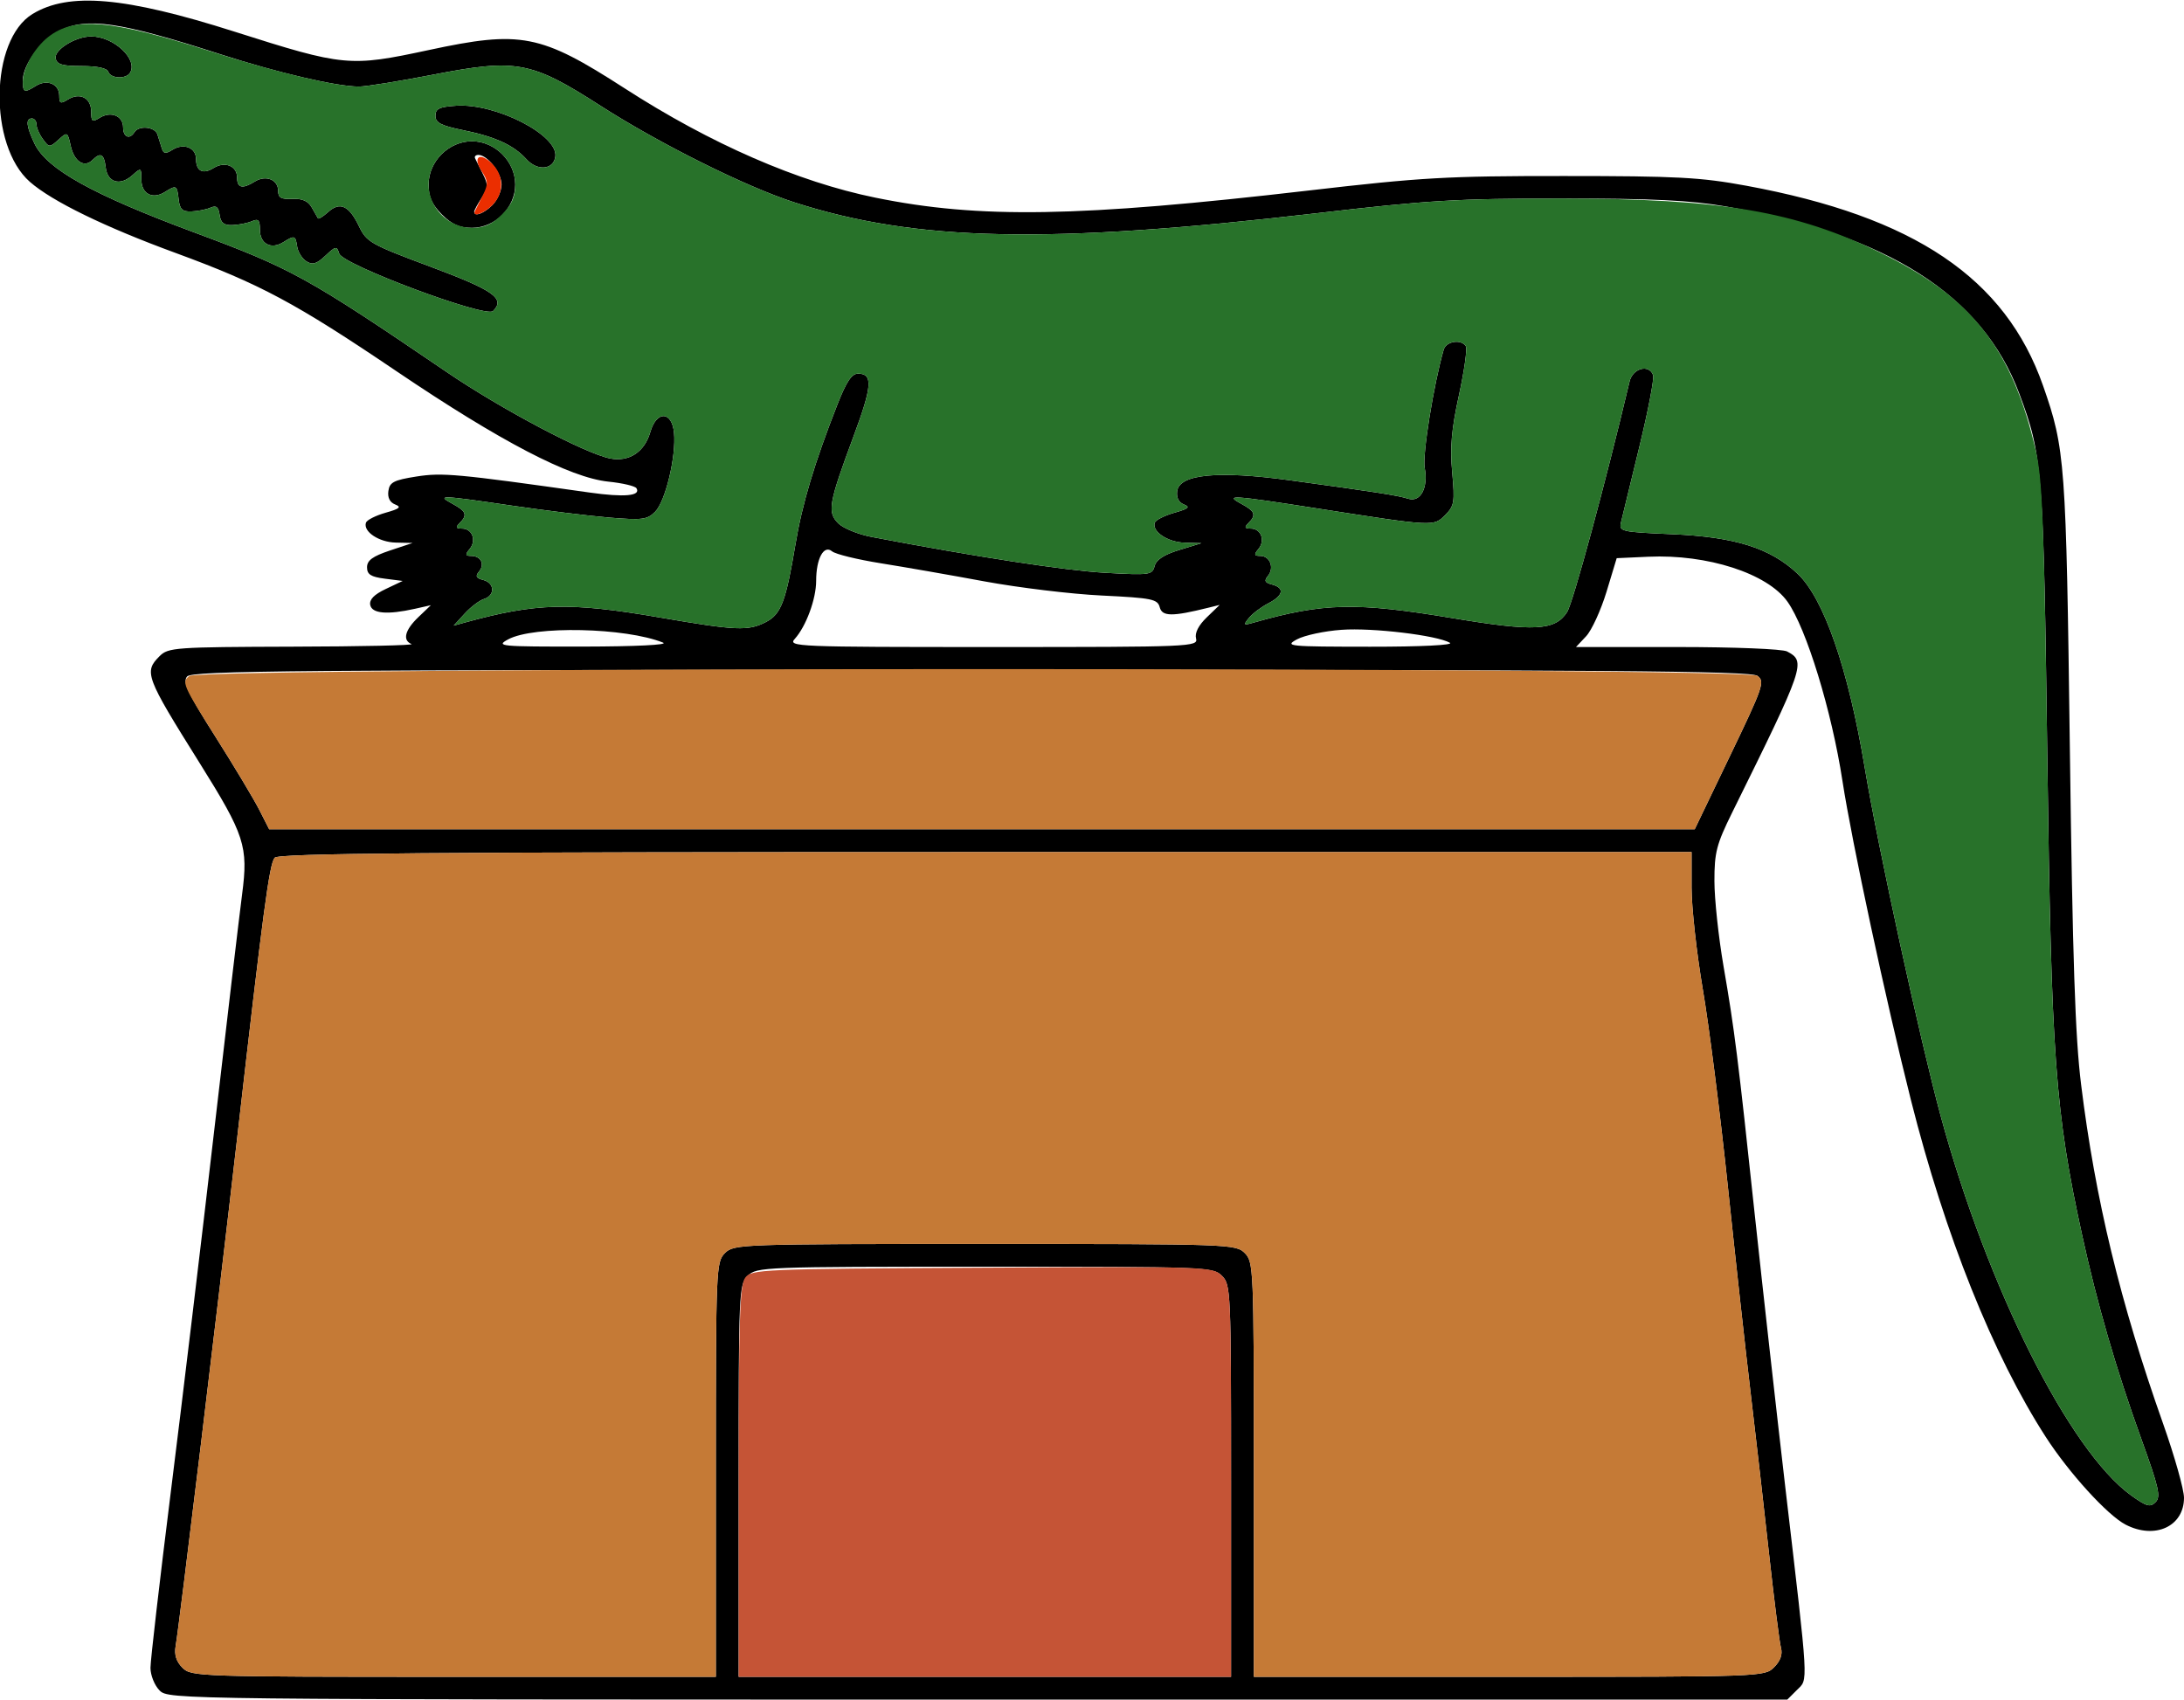 <?xml version="1.0" encoding="UTF-8" standalone="no"?>
<!DOCTYPE svg PUBLIC "-//W3C//DTD SVG 1.1//EN"
"http://www.w3.org/Graphics/SVG/1.1/DTD/svg11.dtd">
<svg width="771px" height="600px"
xmlns="http://www.w3.org/2000/svg" version="1.1">
<g transform="translate(0000, 0000) scale(1, 1)">
<path fill="#000000" stroke="none" d="
M 56.34 596.78
C 54.57 595.01 53.12 591.43 53.12 588.77
C 53.12 586.13 56.37 558.08 60.33 526.44
C 64.30 494.80 71.19 437.42 75.64 398.93
C 80.09 360.43 84.52 322.99 85.47 315.68
C 87.69 298.78 86.40 294.82 70.47 269.36
C 51.36 238.84 50.75 237.22 56.34 231.64
C 59.39 228.58 61.79 228.42 103.42 228.29
C 127.54 228.23 146.38 227.81 145.27 227.36
C 142.02 226.04 142.93 222.42 147.68 217.88
L 152.11 213.65
L 146.47 214.92
C 136.75 217.09 131.31 216.63 130.70 213.57
C 130.33 211.66 132.05 209.89 136.16 207.94
L 142.16 205.09
L 135.87 204.29
C 130.91 203.66 129.57 202.79 129.57 200.27
C 129.57 197.84 131.54 196.39 137.62 194.36
L 145.67 191.68
L 139.75 191.55
C 133.77 191.42 128.14 187.67 129.19 184.52
C 129.51 183.57 132.62 182.01 136.11 181.01
C 141.10 179.61 141.82 178.99 139.52 178.10
C 137.62 177.36 136.77 175.67 137.11 173.32
C 137.54 170.25 139.04 169.48 146.97 168.23
C 156.15 166.78 161.36 167.26 208.07 173.87
C 220.40 175.62 226.37 175.08 224.68 172.36
C 224.22 171.59 219.76 170.54 214.77 170.03
C 201.18 168.63 176.61 155.82 140.00 131.07
C 104.24 106.89 91.81 100.25 61.97 89.29
C 36.92 80.11 18.33 71.03 10.56 64.21
C -4.14 51.31 -3.57 14.08 11.48 4.94
C 24.32 -2.86 44.10 -1.14 82.81 11.18
C 121.43 23.47 123.42 23.66 151.30 17.68
C 183.96 10.66 190.77 12.00 220.53 31.19
C 250.92 50.80 281.66 64.20 309.04 69.78
C 345.68 77.26 380.88 76.68 462.05 67.25
C 501.81 62.64 510.79 62.12 552.09 62.14
C 591.96 62.14 600.40 62.59 616.51 65.57
C 675.78 76.50 707.95 98.19 721.25 136.18
C 729.05 158.49 729.38 162.87 730.71 264.61
C 731.68 338.78 732.59 366.14 734.67 382.84
C 739.69 423.51 748.48 459.83 763.63 502.62
C 767.68 514.09 771.00 525.84 771.00 528.76
C 771.00 538.87 760.75 543.59 750.38 538.23
C 744.01 534.93 730.41 520.01 722.21 507.30
C 703.62 478.49 686.64 436.09 674.63 388.47
C 665.86 353.68 653.72 297.12 650.44 275.77
C 646.64 250.97 637.68 221.76 631.00 212.38
C 623.91 202.42 602.73 195.60 581.94 196.54
L 570.73 197.05
L 567.13 208.94
C 565.13 215.47 561.90 222.53 559.93 224.62
L 556.36 228.42
L 592.16 228.42
C 612.26 228.42 629.24 229.11 630.88 229.98
C 637.63 233.58 637.19 234.84 611.46 286.92
C 605.97 298.05 605.21 300.95 605.23 311.05
C 605.23 317.36 606.68 330.85 608.43 341.02
C 612.34 363.64 613.53 373.09 619.63 430.29
C 622.29 455.07 627.07 497.77 630.27 525.20
C 638.61 596.38 638.38 592.58 634.36 596.61
L 630.96 600.00
L 345.26 600.00
C 61.70 600.00 59.52 599.97 56.34 596.78
M 252.71 518.77
C 252.71 447.72 252.80 445.48 255.93 442.36
C 259.07 439.22 261.29 439.14 347.67 439.14
C 434.06 439.14 436.28 439.22 439.42 442.36
C 442.54 445.48 442.64 447.72 442.64 518.77
L 442.64 591.96
L 532.78 591.96
C 622.10 591.96 622.95 591.92 626.28 588.60
C 628.52 586.36 629.34 584.06 628.73 581.76
C 628.21 579.84 626.31 564.90 624.51 548.53
C 622.72 532.15 619.81 506.82 618.07 492.23
C 616.32 477.64 612.68 444.69 609.99 419.03
C 607.30 393.38 603.31 361.96 601.12 349.21
C 598.95 336.47 597.16 320.36 597.16 313.42
L 597.16 300.80
L 347.87 300.80
C 150.39 300.80 98.23 301.22 96.95 302.82
C 95.08 305.10 92.95 321.12 83.68 402.14
C 76.92 461.15 63.35 573.28 62.00 581.13
C 61.47 584.19 62.24 586.60 64.42 588.77
C 67.52 591.88 70.08 591.96 160.16 591.96
L 252.71 591.96
L 252.71 518.77
M 434.59 522.79
C 434.59 455.76 434.50 453.52 431.37 450.40
C 428.23 447.27 426.01 447.18 347.67 447.18
C 269.33 447.18 267.11 447.27 263.97 450.40
C 260.85 453.52 260.76 455.76 260.76 522.79
L 260.76 591.96
L 347.67 591.96
L 434.59 591.96
L 434.59 522.79
M 755.98 508.13
C 747.11 483.64 740.32 460.23 735.01 435.92
C 725.50 392.33 724.16 373.80 722.74 267.02
C 721.39 165.35 721.04 160.84 712.83 138.90
C 699.82 104.17 666.30 82.81 609.23 72.88
C 596.73 70.71 583.80 70.09 551.29 70.09
C 514.48 70.09 504.08 70.71 464.87 75.27
C 370.16 86.25 323.48 85.29 280.51 71.47
C 263.40 65.97 232.91 50.78 211.95 37.32
C 187.55 21.64 182.34 20.65 153.22 26.30
C 141.10 28.65 129.15 30.58 126.69 30.56
C 118.90 30.56 98.09 25.71 78.07 19.24
C 42.27 7.66 30.70 5.97 20.96 10.86
C 14.50 14.09 8.05 22.87 8.05 28.39
C 8.05 32.70 8.53 32.90 12.68 30.31
C 16.63 27.84 20.92 29.65 20.92 33.75
C 20.92 36.55 21.36 36.76 23.93 35.15
C 28.18 32.49 32.19 34.54 32.19 39.38
C 32.19 42.97 32.56 43.22 35.20 41.58
C 39.16 39.12 43.46 40.89 43.46 44.99
C 43.46 48.42 45.79 49.38 47.48 46.65
C 49.01 44.17 54.74 44.75 55.58 47.45
C 56.00 48.77 56.67 50.98 57.11 52.31
C 57.72 54.29 58.46 54.40 60.91 52.86
C 64.87 50.40 69.21 52.12 69.21 56.16
C 69.21 60.40 71.63 61.66 75.38 59.32
C 79.39 56.82 83.70 58.55 83.70 62.69
C 83.70 66.39 85.60 66.80 89.94 64.09
C 93.82 61.67 98.19 63.39 98.19 67.35
C 98.19 69.80 99.23 70.39 103.19 70.21
C 106.68 70.04 108.76 70.95 110.03 73.19
C 111.05 74.96 112.04 76.70 112.25 77.07
C 112.48 77.44 114.07 76.44 115.83 74.86
C 120.00 71.08 123.22 72.55 126.71 79.83
C 129.43 85.48 130.76 86.24 152.11 94.20
C 174.40 102.53 178.46 105.41 174.05 109.82
C 171.52 112.34 121.03 93.49 119.75 89.53
C 118.87 86.78 118.55 86.83 114.86 90.29
C 111.77 93.20 110.32 93.62 108.18 92.27
C 106.67 91.34 105.20 89.00 104.91 87.10
C 104.32 83.10 104.00 83.00 99.99 85.51
C 95.69 88.20 91.75 86.09 91.75 81.10
C 91.75 77.68 91.22 77.10 88.93 78.10
C 87.39 78.76 84.31 79.38 82.09 79.46
C 79.05 79.59 77.94 78.71 77.53 75.88
C 77.13 73.06 76.34 72.43 74.32 73.32
C 72.83 73.96 69.82 74.56 67.60 74.64
C 64.37 74.77 63.48 73.93 63.06 70.38
C 62.50 65.36 62.26 65.24 58.14 67.82
C 53.81 70.52 49.90 68.40 49.90 63.35
C 49.90 59.18 49.79 59.12 46.79 61.82
C 42.43 65.77 37.94 64.47 37.31 59.10
C 36.76 54.34 35.49 53.65 32.63 56.51
C 29.76 59.37 26.16 57.01 24.95 51.47
C 23.87 46.54 23.76 46.49 20.64 49.34
C 17.53 52.13 17.34 52.13 15.15 49.14
C 13.89 47.44 12.88 45.09 12.88 43.93
C 12.88 42.77 12.15 41.82 11.27 41.82
C 8.98 41.82 9.27 44.54 12.18 50.70
C 16.47 59.68 32.66 68.70 68.41 81.99
C 103.13 94.89 108.29 97.74 157.74 131.37
C 177.01 144.48 206.46 160.05 215.33 161.84
C 222.04 163.17 227.53 159.59 229.56 152.56
C 231.77 144.87 237.21 145.03 237.95 152.82
C 238.74 161.08 234.92 177.02 231.28 180.66
C 228.47 183.47 226.74 183.68 215.09 182.72
C 207.91 182.12 192.40 180.21 180.60 178.49
C 155.29 174.77 153.96 174.72 159.75 177.86
C 164.65 180.51 165.11 181.80 162.25 184.66
C 160.75 186.16 160.93 186.60 163.10 186.60
C 166.74 186.60 168.30 190.81 165.77 193.85
C 164.16 195.80 164.26 196.25 166.30 196.25
C 169.76 196.25 171.26 199.16 169.12 201.75
C 167.74 203.40 168.07 204.10 170.59 204.74
C 174.66 205.80 174.84 210.19 170.88 211.45
C 169.25 211.96 166.16 214.29 164.03 216.63
L 160.16 220.86
L 164.18 219.75
C 189.34 212.83 201.17 212.53 232.75 217.96
C 259.93 222.64 264.12 222.82 270.37 219.60
C 275.74 216.82 277.43 212.40 280.80 192.23
C 283.21 177.80 287.54 163.38 295.64 142.76
C 298.79 134.73 300.67 131.90 302.91 131.90
C 308.24 131.90 307.92 136.34 301.33 154.02
C 292.55 177.65 291.98 180.80 295.93 184.75
C 297.66 186.48 302.96 188.65 307.69 189.55
C 344.68 196.60 375.92 201.39 390.04 202.20
C 405.93 203.10 406.78 202.97 407.60 199.83
C 408.20 197.58 410.93 195.78 416.29 194.16
L 424.13 191.76
L 418.21 191.58
C 412.22 191.42 406.60 187.66 407.65 184.52
C 407.97 183.57 411.08 182.01 414.57 181.01
C 419.56 179.61 420.28 178.99 417.98 178.10
C 416.08 177.36 415.23 175.67 415.57 173.32
C 416.40 167.40 430.04 166.10 455.20 169.53
C 485.67 173.69 493.47 174.90 497.11 176.06
C 501.49 177.44 504.27 172.21 502.94 165.09
C 502.10 160.62 506.14 135.55 509.65 123.46
C 510.52 120.43 515.85 119.61 517.49 122.24
C 518.02 123.12 516.92 130.91 515.04 139.53
C 512.40 151.58 511.85 157.91 512.66 166.76
C 513.62 177.27 513.40 178.62 510.18 181.83
C 506.09 185.92 506.37 185.94 465.18 179.52
C 434.53 174.74 432.21 174.61 438.21 177.86
C 443.11 180.51 443.57 181.80 440.71 184.66
C 439.21 186.16 439.39 186.60 441.56 186.60
C 445.20 186.60 446.76 190.81 444.23 193.85
C 442.61 195.81 442.74 196.25 444.91 196.25
C 448.34 196.25 449.96 200.48 447.61 203.31
C 446.20 205.03 446.50 205.69 449.05 206.35
C 453.62 207.55 453.09 210.23 447.76 212.99
C 445.25 214.28 442.17 216.60 440.92 218.14
C 438.81 220.70 438.97 220.83 442.64 219.78
C 467.17 212.80 478.68 212.54 512.67 218.20
C 541.70 223.03 548.92 222.66 553.19 216.13
C 555.30 212.93 566.90 170.06 575.26 134.72
C 576.37 130.01 582.06 128.43 583.58 132.40
C 584.03 133.56 581.84 144.95 578.73 157.74
C 575.63 170.51 572.71 182.49 572.26 184.36
C 571.49 187.64 572.13 187.80 590.35 188.59
C 612.57 189.57 624.90 193.46 634.55 202.50
C 643.86 211.24 652.47 236.08 658.30 271.05
C 663.01 299.31 677.85 367.25 685.14 394.10
C 701.59 454.50 730.49 512.09 752.26 527.86
C 757.79 531.84 759.06 532.20 760.96 530.30
C 762.87 528.39 762.13 525.14 755.98 508.13
M 610.78 266.73
C 622.51 242.33 623.11 240.58 620.39 238.58
C 617.99 236.85 568.00 236.46 342.73 236.46
C 103.38 236.46 67.75 236.77 66.04 238.83
C 64.43 240.76 66.25 244.62 76.09 260.14
C 82.69 270.56 89.64 282.16 91.55 285.92
L 95.03 292.76
L 346.66 292.76
L 598.27 292.76
L 610.78 266.73
M 234.10 226.87
C 220.87 221.52 188.45 220.83 179.42 225.70
C 174.90 228.16 176.28 228.29 206.03 228.26
C 224.36 228.23 236.05 227.66 234.10 226.87
M 422.23 225.39
C 421.73 223.46 423.08 220.78 426.00 217.96
L 430.57 213.55
L 426.54 214.55
C 413.83 217.71 410.29 217.67 409.42 214.41
C 408.66 211.50 406.76 211.11 388.99 210.24
C 378.22 209.73 359.63 207.47 347.67 205.27
C 335.71 203.05 319.20 200.17 310.94 198.85
C 302.70 197.53 294.96 195.65 293.75 194.64
C 290.82 192.21 288.12 197.20 288.12 205.05
C 288.12 211.46 284.56 221.13 280.57 225.54
C 278.08 228.31 280.96 228.42 350.49 228.42
C 420.69 228.42 423.00 228.32 422.23 225.39
M 511.85 226.92
C 507.28 224.28 484.51 221.55 473.61 222.34
C 467.59 222.76 460.52 224.28 457.88 225.70
C 453.34 228.16 454.66 228.29 483.69 228.31
C 501.71 228.32 513.27 227.74 511.85 226.92"/>
<path fill="#000000" stroke="none" d="
M 156.00 75.73
C 152.53 72.24 151.30 69.51 151.30 65.15
C 151.30 56.98 158.42 49.87 166.59 49.87
C 174.77 49.87 181.89 56.98 181.89 65.15
C 181.89 73.32 174.77 80.43 166.59 80.43
C 162.23 80.43 159.50 79.21 156.00 75.73
M 173.84 72.39
C 175.61 70.62 177.06 67.37 177.06 65.15
C 177.06 61.08 172.07 54.69 168.88 54.69
C 167.91 54.69 167.40 55.24 167.72 55.90
C 168.04 56.56 169.30 59.07 170.49 61.46
C 172.39 65.24 172.34 66.35 170.04 69.84
C 168.59 72.06 167.40 74.27 167.40 74.73
C 167.40 76.66 170.81 75.41 173.84 72.39"/>
<path fill="#000000" stroke="none" d="
M 185.83 56.20
C 181.34 51.25 174.85 48.26 163.58 45.97
C 155.65 44.35 153.72 43.35 153.72 40.87
C 153.72 38.36 155.07 37.72 161.09 37.32
C 175.12 36.42 197.13 47.73 196.05 55.30
C 195.39 59.97 189.69 60.47 185.83 56.20"/>
<path fill="#000000" stroke="none" d="
M 38.23 25.34
C 37.79 24.06 34.38 23.32 28.86 23.32
C 21.99 23.32 20.07 22.76 19.64 20.61
C 19.06 17.57 26.67 12.87 32.19 12.87
C 40.19 12.87 48.82 20.98 45.89 25.72
C 44.46 28.02 39.03 27.75 38.23 25.34"/>
<path fill="#28722a" stroke="none" d="
M 752.26 527.86
C 730.49 512.09 701.59 454.50 685.14 394.10
C 677.85 367.25 663.01 299.31 658.30 271.05
C 652.47 236.08 643.86 211.24 634.55 202.50
C 624.90 193.46 612.57 189.57 590.35 188.59
C 572.13 187.80 571.49 187.64 572.26 184.36
C 572.71 182.49 575.63 170.51 578.73 157.74
C 581.84 144.95 584.03 133.56 583.58 132.40
C 582.06 128.43 576.37 130.01 575.26 134.72
C 566.90 170.06 555.30 212.93 553.19 216.13
C 548.92 222.66 541.70 223.03 512.67 218.20
C 478.68 212.54 467.17 212.80 442.64 219.78
C 438.97 220.83 438.81 220.70 440.92 218.14
C 442.17 216.60 445.25 214.28 447.76 212.99
C 453.09 210.23 453.62 207.55 449.05 206.35
C 446.50 205.69 446.20 205.03 447.61 203.31
C 449.96 200.48 448.34 196.25 444.91 196.25
C 442.74 196.25 442.61 195.81 444.23 193.85
C 446.76 190.81 445.20 186.60 441.56 186.60
C 439.39 186.60 439.21 186.16 440.71 184.66
C 443.57 181.80 443.11 180.51 438.21 177.86
C 432.21 174.61 434.53 174.74 465.18 179.52
C 506.37 185.94 506.09 185.92 510.18 181.83
C 513.40 178.62 513.62 177.27 512.66 166.76
C 511.85 157.91 512.40 151.58 515.04 139.53
C 516.92 130.91 518.02 123.12 517.49 122.24
C 515.85 119.61 510.52 120.43 509.65 123.46
C 506.14 135.55 502.10 160.62 502.94 165.09
C 504.27 172.21 501.49 177.44 497.11 176.06
C 493.47 174.90 485.67 173.69 455.20 169.53
C 430.04 166.10 416.40 167.40 415.57 173.32
C 415.23 175.67 416.08 177.36 417.98 178.10
C 420.28 178.99 419.56 179.61 414.57 181.01
C 411.08 182.01 407.97 183.57 407.65 184.52
C 406.60 187.66 412.22 191.42 418.21 191.58
L 424.13 191.76
L 416.29 194.16
C 410.93 195.78 408.20 197.58 407.60 199.83
C 406.78 202.97 405.93 203.10 390.04 202.20
C 375.92 201.39 344.68 196.60 307.69 189.55
C 302.96 188.65 297.66 186.48 295.93 184.75
C 291.98 180.80 292.55 177.65 301.33 154.02
C 307.92 136.34 308.24 131.90 302.91 131.90
C 300.67 131.90 298.79 134.73 295.64 142.76
C 287.54 163.38 283.21 177.80 280.80 192.23
C 277.43 212.40 275.74 216.82 270.37 219.60
C 264.12 222.82 259.93 222.64 232.75 217.96
C 201.17 212.53 189.34 212.83 164.18 219.75
L 160.16 220.86
L 164.03 216.63
C 166.16 214.29 169.25 211.96 170.88 211.45
C 174.84 210.19 174.66 205.80 170.59 204.74
C 168.07 204.10 167.74 203.40 169.12 201.75
C 171.26 199.16 169.76 196.25 166.30 196.25
C 164.26 196.25 164.16 195.80 165.77 193.85
C 168.30 190.81 166.74 186.60 163.10 186.60
C 160.93 186.60 160.75 186.16 162.25 184.66
C 165.11 181.80 164.65 180.51 159.75 177.86
C 153.96 174.72 155.29 174.77 180.60 178.49
C 192.40 180.21 207.91 182.12 215.09 182.72
C 226.74 183.68 228.47 183.47 231.28 180.66
C 234.92 177.02 238.74 161.08 237.95 152.82
C 237.21 145.03 231.77 144.87 229.56 152.56
C 227.53 159.59 222.04 163.17 215.33 161.84
C 206.46 160.05 177.01 144.48 157.74 131.37
C 108.29 97.74 103.13 94.89 68.41 81.99
C 32.66 68.70 16.47 59.68 12.18 50.70
C 9.27 44.54 8.98 41.82 11.27 41.82
C 12.15 41.82 12.88 42.77 12.88 43.93
C 12.88 45.09 13.89 47.44 15.15 49.14
C 17.34 52.13 17.53 52.13 20.64 49.34
C 23.76 46.49 23.87 46.54 24.95 51.47
C 26.16 57.01 29.76 59.37 32.63 56.51
C 35.49 53.65 36.76 54.34 37.31 59.10
C 37.94 64.47 42.43 65.77 46.79 61.82
C 49.79 59.12 49.90 59.18 49.90 63.35
C 49.90 68.40 53.81 70.52 58.14 67.82
C 62.26 65.24 62.50 65.36 63.06 70.38
C 63.48 73.93 64.37 74.77 67.60 74.64
C 69.82 74.56 72.83 73.96 74.32 73.32
C 76.34 72.43 77.13 73.06 77.53 75.88
C 77.94 78.71 79.05 79.59 82.09 79.46
C 84.31 79.38 87.39 78.76 88.93 78.10
C 91.22 77.10 91.75 77.68 91.75 81.10
C 91.75 86.09 95.69 88.20 99.99 85.51
C 104.00 83.00 104.32 83.10 104.91 87.10
C 105.20 89.00 106.67 91.34 108.18 92.27
C 110.32 93.62 111.77 93.20 114.86 90.29
C 118.55 86.83 118.87 86.78 119.75 89.53
C 121.03 93.49 171.52 112.34 174.05 109.82
C 178.46 105.41 174.40 102.53 152.11 94.20
C 130.76 86.24 129.43 85.48 126.71 79.83
C 123.22 72.55 120.00 71.08 115.83 74.86
C 114.07 76.44 112.48 77.44 112.25 77.07
C 112.04 76.70 111.05 74.96 110.03 73.19
C 108.76 70.95 106.68 70.04 103.19 70.21
C 99.23 70.39 98.19 69.80 98.19 67.35
C 98.19 63.39 93.82 61.67 89.94 64.09
C 85.60 66.80 83.70 66.39 83.70 62.69
C 83.70 58.55 79.39 56.82 75.38 59.32
C 71.63 61.66 69.21 60.40 69.21 56.16
C 69.21 52.12 64.87 50.40 60.91 52.86
C 58.46 54.40 57.72 54.29 57.11 52.31
C 56.67 50.98 56.00 48.77 55.58 47.45
C 54.74 44.75 49.01 44.17 47.48 46.65
C 45.79 49.38 43.46 48.42 43.46 44.99
C 43.46 40.89 39.16 39.12 35.20 41.58
C 32.56 43.22 32.19 42.97 32.19 39.38
C 32.19 34.54 28.18 32.49 23.93 35.15
C 21.36 36.76 20.92 36.55 20.92 33.75
C 20.92 29.65 16.63 27.84 12.68 30.31
C 8.61 32.86 8.05 32.69 8.05 28.87
C 8.05 24.13 12.15 16.89 16.98 13.09
C 26.40 5.69 39.10 6.87 75.65 18.53
C 98.02 25.66 118.80 30.56 126.69 30.56
C 129.15 30.58 141.10 28.65 153.22 26.30
C 182.34 20.65 187.55 21.64 211.95 37.32
C 232.91 50.78 263.40 65.97 280.51 71.47
C 323.48 85.29 370.16 86.25 464.87 75.27
C 504.08 70.71 514.48 70.09 551.29 70.09
C 607.54 70.09 633.89 74.57 663.96 89.26
C 696.19 104.99 710.54 123.38 718.75 159.39
C 721.04 169.46 721.67 186.19 722.74 267.02
C 724.16 373.80 725.50 392.33 735.01 435.92
C 740.32 460.23 747.11 483.64 755.98 508.13
C 762.13 525.14 762.87 528.39 760.96 530.30
C 759.06 532.20 757.79 531.84 752.26 527.86
M 177.19 75.73
C 180.66 72.24 181.89 69.51 181.89 65.15
C 181.89 56.98 174.77 49.87 166.59 49.87
C 158.42 49.87 151.30 56.98 151.30 65.15
C 151.30 73.32 158.42 80.43 166.59 80.43
C 170.96 80.43 173.69 79.21 177.19 75.73
M 196.05 55.30
C 197.13 47.73 175.12 36.42 161.09 37.32
C 155.07 37.72 153.72 38.36 153.72 40.87
C 153.72 43.35 155.65 44.35 163.58 45.97
C 174.85 48.26 181.34 51.25 185.83 56.20
C 189.69 60.47 195.39 59.97 196.05 55.30
M 45.89 25.72
C 48.82 20.98 40.19 12.87 32.19 12.87
C 26.67 12.87 19.06 17.57 19.64 20.61
C 20.07 22.76 21.99 23.32 28.86 23.32
C 34.38 23.32 37.79 24.06 38.23 25.34
C 39.03 27.75 44.46 28.02 45.89 25.72"/>
<path fill="#eb2e00" stroke="none" d="
M 167.72 74.40
C 168.04 73.74 169.30 71.23 170.49 68.83
C 172.39 65.05 172.34 63.94 170.05 60.47
C 166.71 55.35 169.39 53.47 173.77 57.84
C 177.94 62.01 177.97 68.25 173.84 72.39
C 170.73 75.49 166.51 76.87 167.72 74.40"/>
<path fill="#c57a36" stroke="none" d="
M 64.42 588.77
C 62.24 586.60 61.47 584.19 62.00 581.13
C 63.35 573.28 76.92 461.15 83.68 402.14
C 92.95 321.12 95.08 305.10 96.95 302.82
C 98.23 301.22 150.39 300.80 347.87 300.80
L 597.16 300.80
L 597.16 313.42
C 597.16 320.36 598.95 336.47 601.12 349.21
C 603.31 361.96 607.30 393.38 609.99 419.03
C 612.68 444.69 616.32 477.64 618.07 492.23
C 619.81 506.82 622.72 532.15 624.51 548.53
C 626.31 564.90 628.21 579.84 628.73 581.76
C 629.34 584.06 628.52 586.36 626.28 588.60
C 622.95 591.92 622.10 591.96 532.78 591.96
L 442.64 591.96
L 442.64 518.77
C 442.64 447.72 442.54 445.48 439.42 442.36
C 436.28 439.22 434.06 439.14 347.67 439.14
C 261.29 439.14 259.07 439.22 255.93 442.36
C 252.80 445.48 252.71 447.72 252.71 518.77
L 252.71 591.96
L 160.16 591.96
C 70.08 591.96 67.52 591.88 64.42 588.77"/>
<path fill="#c57a36" stroke="none" d="
M 91.55 285.92
C 89.64 282.16 82.64 270.48 75.97 259.96
C 64.56 241.93 64.03 240.69 66.85 238.65
C 71.22 235.43 616.00 235.38 620.39 238.58
C 623.11 240.58 622.51 242.33 610.78 266.73
L 598.27 292.76
L 346.66 292.76
L 95.03 292.76
L 91.55 285.92"/>
<path fill="#c55436" stroke="none" d="
M 260.76 523.09
C 260.76 466.17 261.16 453.70 263.04 451.11
C 265.25 448.10 268.27 447.97 346.69 447.54
C 426.58 447.10 428.12 447.15 431.33 450.35
C 434.51 453.54 434.59 455.45 434.59 522.79
L 434.59 591.96
L 347.67 591.96
L 260.76 591.96
L 260.76 523.09"/>
</g>
</svg>
